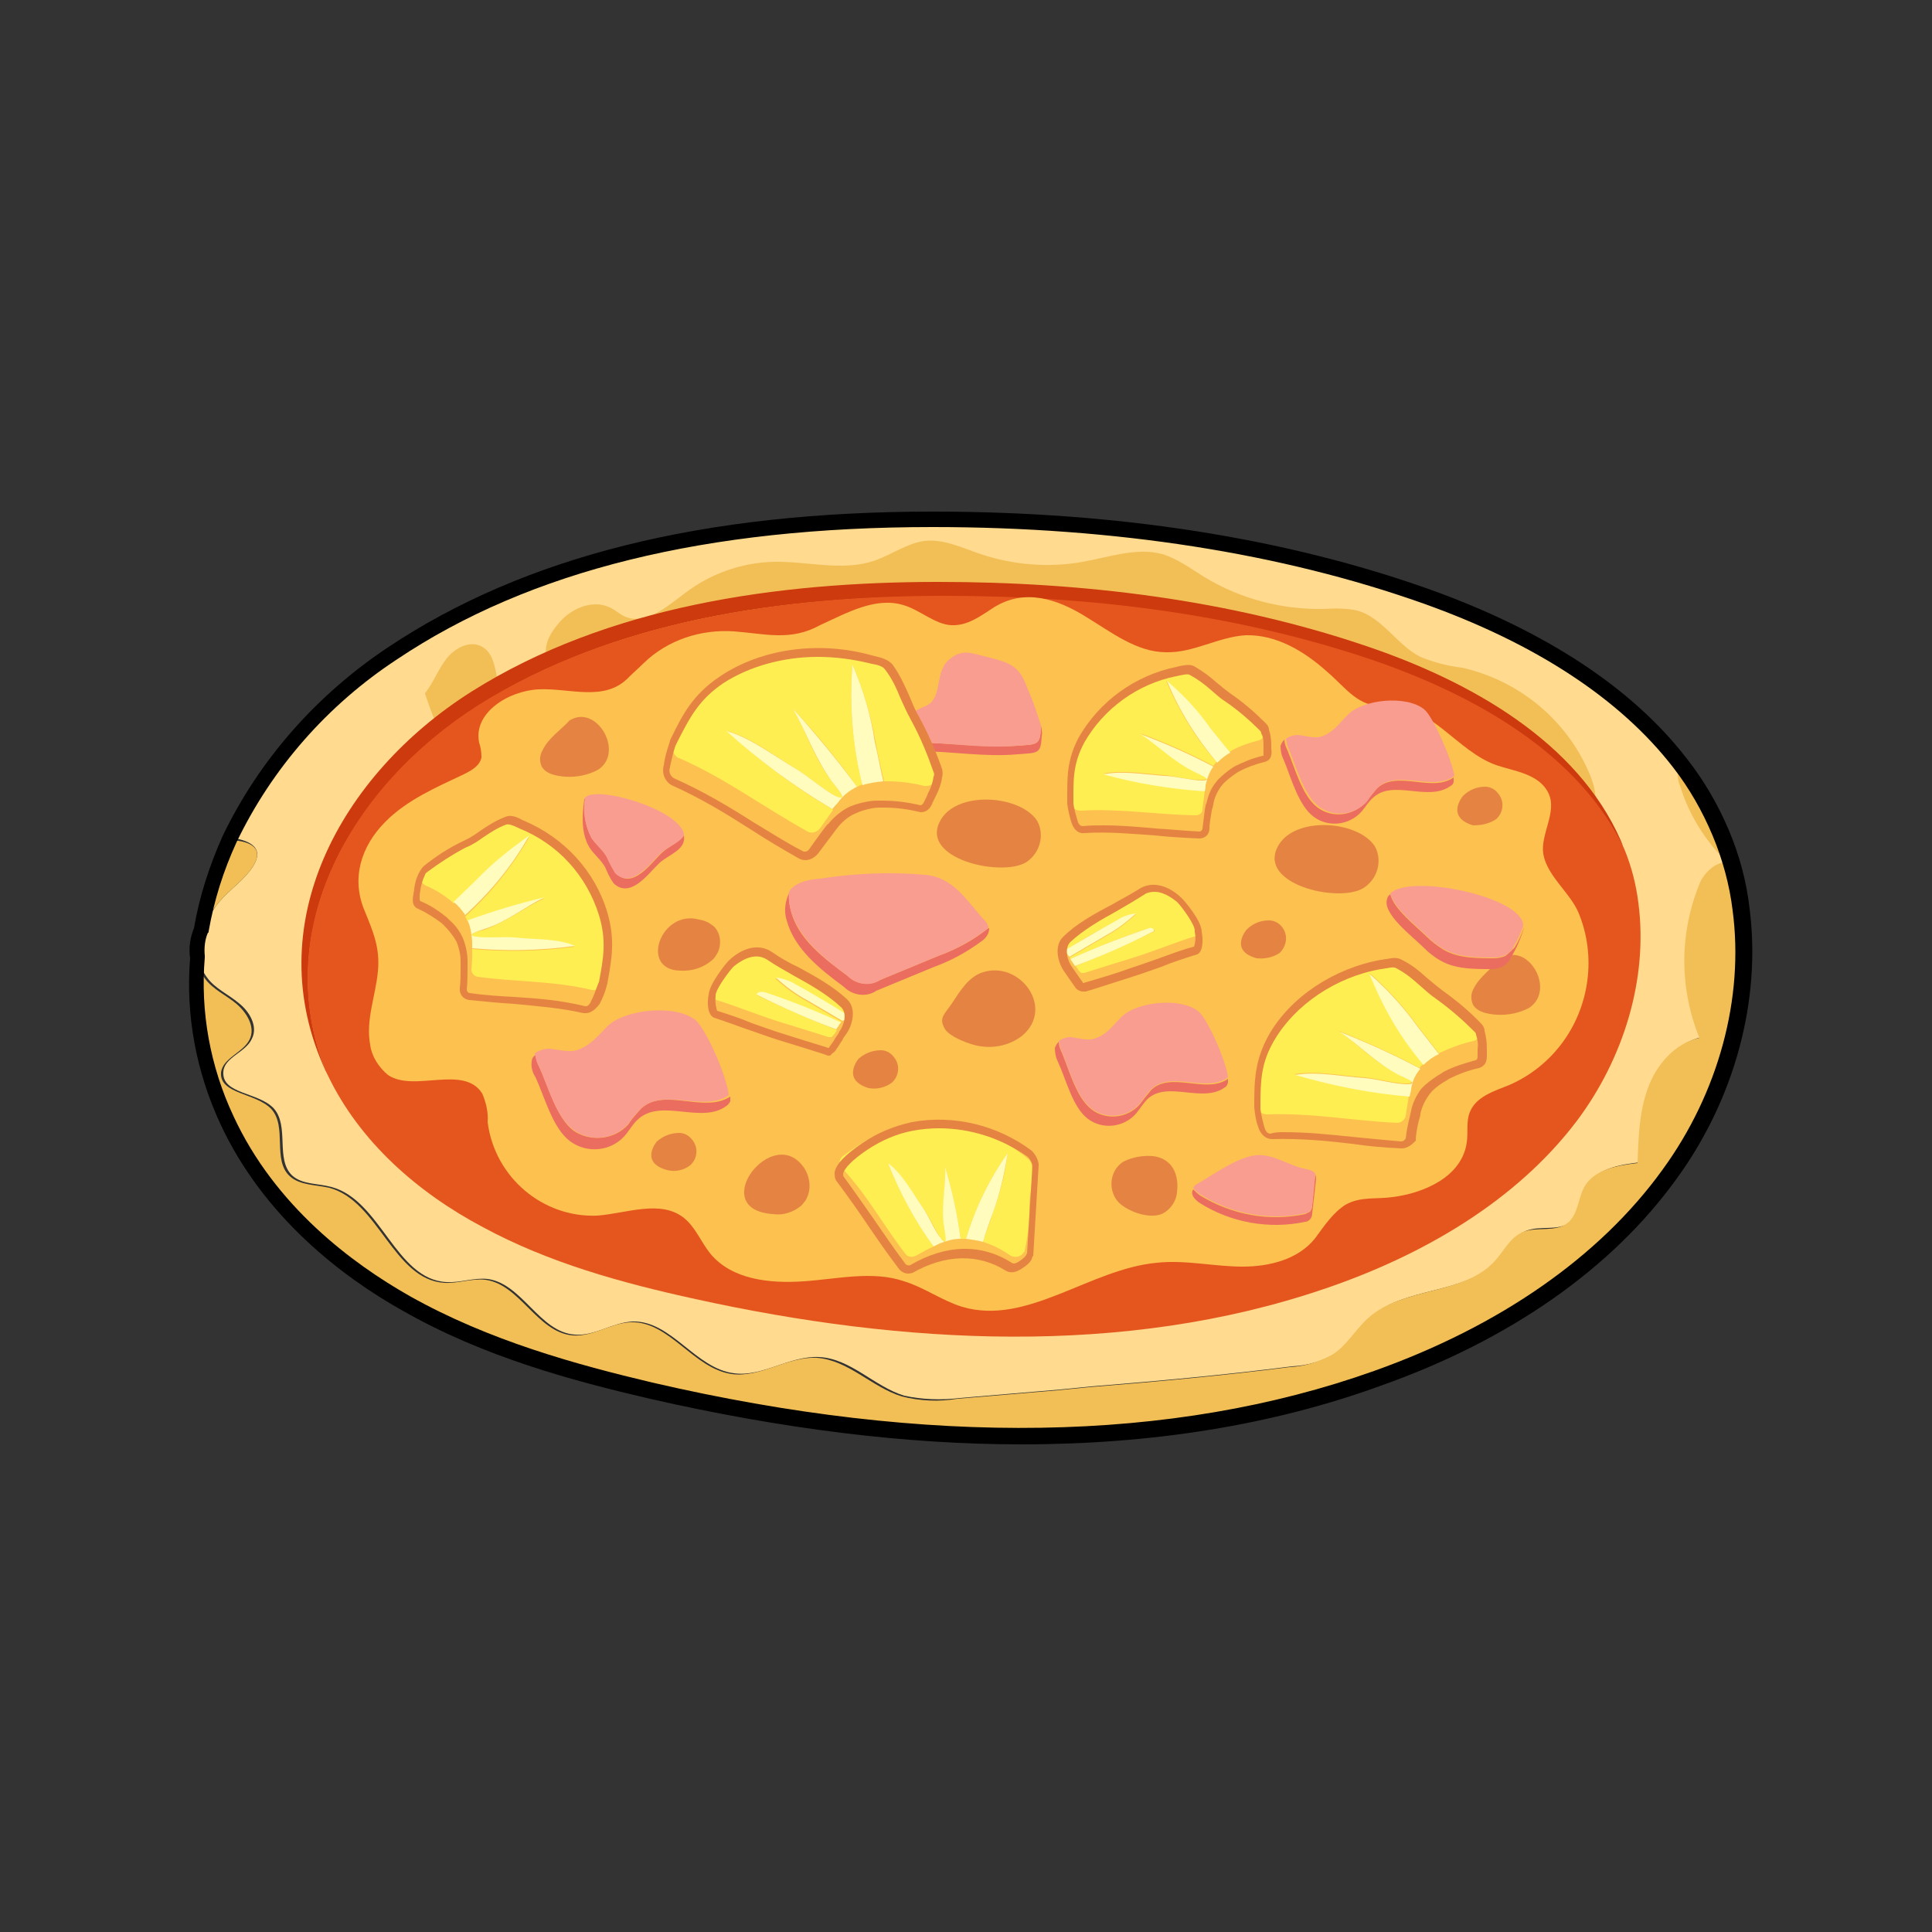 <?xml version="1.0" encoding="utf-8"?>
<!-- Generator: Adobe Illustrator 24.3.0, SVG Export Plug-In . SVG Version: 6.00 Build 0)  -->
<svg version="1.1" id="레이어_1" xmlns="http://www.w3.org/2000/svg" xmlns:xlink="http://www.w3.org/1999/xlink" x="0px"
	 y="0px" viewBox="0 0 250 250" style="enable-background:new 0 0 250 250;" xml:space="preserve">
<rect x="0" y="0" width="250" height="250" fill="#333333" stroke="none"/>
<style type="text/css">
	.st0{fill:none;}
	.st1{fill:#FFDA8F;}
	.st2{fill:#E5A043;}
	.st3{fill:#F2BF57;}
	.st4{fill:#CC3A0D;}
	.st5{fill:#E5561F;}
	.st6{fill:#FDC14F;}
	.st7{fill:#E58442;}
	.st8{fill:#EA6D60;}
	.st9{fill:#F99D90;}
	.st10{fill:#FFEE52;}
	.st11{fill:#FFFCBD;}
</style>
<g id="레이어_1_1_">
	<path class="st0" d="M55.9,84.5L55.9,84.5L55.9,84.5L55.9,84.5C55.9,84.5,55.9,84.5,55.9,84.5z"/>
	<path class="st0" d="M25.6,124c0.1-1.2,0.2-2.4,0.4-3.6C25.6,121.6,25.4,122.8,25.6,124z"/>
	<path class="st1" d="M32.4,112.6c-1.3,1.7-3.2,2.9-4.5,4.7c-0.7,1-1.3,2-1.8,3.1c-0.2,1.2-0.3,2.4-0.4,3.6c0.2,0.9,0.5,1.7,1.1,2.5
		c1,1.4,2.8,2.2,4.1,3.3c1.4,1.1,2.5,3,1.7,4.6c-0.8,1.8-3.6,2.4-3.7,4.3c-0.2,2.9,4.5,2.6,6.5,4.7c2.1,2.3,0.2,6.6,2.4,8.7
		c1.3,1.2,3.3,1,5.1,1.5c6.4,1.7,8.3,12,14.9,12.3c1.8,0.1,3.5-0.6,5.3-0.4c4.5,0.6,6.7,6.9,11.3,7.2c2.6,0.2,4.9-1.6,7.5-1.7
		c5-0.1,8.1,6.1,13.1,6.7c3.7,0.5,7.2-2.3,11-2.1c4.1,0.2,7.1,3.8,11,5c2.3,0.5,4.8,0.6,7.2,0.3l13-1.1l4-0.4
		c8.7-0.7,17.4-1.5,26-2.6c1.9-0.1,3.8-0.6,5.5-1.6c1.9-1.2,3-3.3,4.7-4.8c4.5-4,12.2-2.8,16.3-7.3c1.2-1.3,2.1-3.1,3.7-3.8
		c1.9-0.8,4.3,0.1,5.8-1.2c1.3-1.1,1.3-3.1,2.1-4.6c1.3-2.3,4.3-2.8,6.9-3.1c0.1-3.3,0.2-6.6,1.3-9.6s3.5-5.9,6.7-6.6
		c-2.6-6.4-2.6-13.5,0-19.9c0.6-1.6,2.6-3.2,3.8-2.6c-3-2.8-5.1-6.2-6.3-10.1c-0.4-0.9-0.3-2,0.2-2.9c-7.9-10.3-20.3-17.1-32.8-21.6
		c-20.5-7.3-42.4-10.1-64.2-10.1c-24,0-49.5,3.7-69.8,17.3c-9.1,6-16.4,14.3-21.1,24.1C32.5,108.8,34.5,109.8,32.4,112.6z
		 M55.9,84.5L55.9,84.5L55.9,84.5L55.9,84.5z"/>
	<path class="st2" d="M223.8,111.8l0.5,0.5C224.1,112.1,224,111.9,223.8,111.8z"/>
	<path class="st3" d="M27.9,117.3c1.3-1.8,3.2-3,4.5-4.7c2.1-2.8,0.1-3.8-2.7-3.9c-1.7,3.7-3,7.7-3.7,11.8
		C26.5,119.3,27.1,118.2,27.9,117.3z"/>
	<path class="st3" d="M217.4,101.7c1.2,3.9,3.4,7.3,6.3,10.1c0.2,0.1,0.4,0.3,0.5,0.5l-0.5-0.5c-1.2-0.7-3.2,1-3.8,2.6
		c-2.6,6.4-2.6,13.5,0,19.9c-3.2,0.7-5.6,3.5-6.7,6.6s-1.2,6.4-1.3,9.6c-2.6,0.3-5.6,0.8-6.9,3.1c-0.8,1.5-0.8,3.5-2.1,4.6
		c-1.5,1.3-4,0.5-5.8,1.2c-1.7,0.7-2.5,2.5-3.7,3.8c-4,4.4-11.8,3.3-16.3,7.3c-1.7,1.5-2.8,3.6-4.7,4.8c-1.7,0.9-3.5,1.5-5.5,1.6
		c-8.6,1.1-17.3,1.9-26,2.6l-4,0.4l-13,1.1c-2.4,0.4-4.8,0.3-7.2-0.3c-3.9-1.2-6.9-4.7-11-5c-3.8-0.2-7.3,2.6-11,2.1
		c-5-0.7-8.1-6.9-13.1-6.7c-2.6,0.1-4.9,1.9-7.5,1.7c-4.6-0.4-6.8-6.6-11.3-7.2c-1.8-0.2-3.5,0.5-5.3,0.4
		c-6.6-0.4-8.5-10.6-14.9-12.3c-1.7-0.4-3.8-0.3-5.1-1.5c-2.3-2.1-0.3-6.4-2.4-8.7c-2-2.1-6.7-1.9-6.5-4.7c0.2-1.9,2.9-2.6,3.7-4.3
		c0.8-1.6-0.4-3.5-1.7-4.6s-3.1-1.9-4.1-3.3c-0.5-0.7-0.8-1.5-1-2.4c-0.6,7.2,0.7,14.5,3.8,21c4.7,10.2,13.4,18.2,23.2,23.8
		s20.7,8.7,31.7,11.2c31,7.2,64.1,9.1,94-1.6c14.7-5.2,28.7-13.7,37.8-26.4c7.1-9.8,10.8-22.4,9.3-34.3c-0.4-3.4-1.3-6.8-2.6-9.9
		c-1.4-3.2-3.1-6.2-5.3-9C217,99.7,217,100.8,217.4,101.7z"/>
	<path class="st3" d="M55,89.7c1.1-1.4,1.7-3.1,2.8-4.5s3.1-2.4,4.6-1.5c2.6,1.5,1.2,6.2,3.7,7.8c1,0.6,2.3,0.6,3.1,1.5
		c0.6,0.9,0.7,2,0.1,2.9c-0.6,0.9-1.4,1.6-2.3,2.1c-2.7,1.9-6,3.5-8.4,0.6C58,98,54.9,89.8,55,89.7z"/>
	<path class="st3" d="M72.6,80.3c1.6-1.7,4.2-2.7,6.3-1.7c0.7,0.3,1.3,0.9,2,1.2c2.7,1.1,5.4-1.3,7.8-3.1c3.3-2.5,7.3-3.9,11.4-4
		c4.4-0.1,9,1.3,13.2-0.2c2.2-0.8,4.1-2.2,6.3-2.5c2.5-0.3,4.9,0.9,7.3,1.7c4.2,1.4,8.8,1.8,13.2,1c3.4-0.6,7-1.9,10.3-1
		c2,0.6,3.7,1.9,5.5,3c4.6,2.8,10,4.2,15.4,4.1c1.4-0.1,2.9-0.1,4.3,0.2c3.3,0.9,5.2,4.5,8.2,6c1.7,0.7,3.6,1.2,5.4,1.4
		c7.5,1.7,13.7,6.9,16.6,14c0.8,2,1.2,4.7-0.6,6.1c-1,0.6-2.1,0.9-3.2,0.8c-14.8,0.3-28.7-6.5-43.1-9.5c-11.1-2.3-22.7-2.3-34.1-2.6
		c-11-0.1-21.9-0.9-32.8-2.6C86.4,91.7,63.9,89.7,72.6,80.3z"/>
</g>
<g id="레이어_2_1_">
	<path class="st4" d="M61.8,91.4c17.6-11.2,39.7-14.3,60.4-14.2c18.8,0,37.7,2.3,55.4,8.3c13.3,4.6,26.8,12.2,32.6,24.5
		c-0.2-0.4-0.3-0.9-0.5-1.3c-5.6-12.7-19.3-20.5-32.9-25.1c-17.7-6-36.6-8.3-55.4-8.3c-20.8,0-42.8,3.1-60.4,14.2
		c-16.9,10.7-27.7,30.2-18.8,49.2C34.9,120.3,45.5,101.8,61.8,91.4z"/>
	<path class="st5" d="M66.2,91.4L66.2,91.4L66.2,91.4L66.2,91.4z"/>
	<path class="st5" d="M65.3,89.5L65.3,89.5L65.3,89.5L65.3,89.5C65.3,89.5,65.3,89.5,65.3,89.5z"/>
	<path class="st5" d="M62.5,158.8c8.5,4.6,17.9,7.2,27.5,9.3c26.8,5.9,55.4,7.5,81.3-1.3c12.7-4.3,24.8-11.3,32.7-21.7
		c6.1-8.1,9.3-18.5,8-28.3c-0.3-2.4-0.9-4.7-1.8-6.9c-5.8-12.3-19.2-19.9-32.6-24.5c-17.7-6-36.6-8.3-55.4-8.3
		c-20.7,0-42.8,3.1-60.4,14.2c-16.3,10.4-26.9,28.9-19.7,47.2c0.1,0.2,0.2,0.4,0.3,0.6C46.5,147.7,54,154.3,62.5,158.8z M66.2,91.4
		L66.2,91.4L66.2,91.4z M65.3,89.4L65.3,89.4L65.3,89.4L65.3,89.4C65.3,89.4,65.3,89.4,65.3,89.4L65.3,89.4z"/>
	<path class="st6" d="M83.3,85.8c-0.6,0.6-1.3,1.2-1.9,1.8c-3.1,3.3-7.7,1.4-11.7,1.6s-8.5,3.1-7.7,6.9c0.2,0.6,0.3,1.2,0.3,1.9
		c-0.2,1.1-1.3,1.7-2.3,2.2c-3.6,1.7-7.3,3.3-10.1,6.1c-3.2,3.2-4.5,7.4-2.7,11.6c1.1,2.7,2,4.8,1.7,7.8c-0.3,3.2-1.6,6.3-1,9.5
		c0.2,1.5,1.1,2.9,2.3,3.9c3.4,2.3,9.8-1.4,12.2,2.4c0.5,1.2,0.8,2.4,0.7,3.7c0.9,7.1,7.1,12.4,14.2,12.1c3.8-0.3,8.2-2.1,11.2,0.3
		c1.5,1.2,2.2,3.1,3.4,4.6c2.8,3.4,7.7,3.9,12.1,3.6s8.9-1.4,13,0c2.6,0.8,4.9,2.5,7.5,3.3c8.4,2.5,16.5-4.9,25.2-5.7
		c3.7-0.4,7.4,0.5,11.1,0.5c3.4,0,7.2-0.9,9.4-3.7c1.1-1.5,2.3-3.3,3.9-4.3c1.9-1.1,4-0.7,6.1-1c4-0.5,9-2.6,9.6-7.1
		c0.2-1.3-0.1-2.7,0.4-3.9c0.8-2,3.1-2.7,5.1-3.5c5.5-2.4,9.3-7.5,10.1-13.5c0.4-3,0-6-1.1-8.7c-1.1-2.7-4.1-4.8-4.6-7.7
		c-0.4-2.5,1.8-5.4,0.7-7.8c-1.2-2.6-4.5-2.9-6.8-3.7c-5.1-1.8-8.4-7.9-14.1-7.6c-3.8,0.2-5.2-2.3-7.8-4.5
		c-2.9-2.6-6.5-4.8-10.5-4.7c-3.5,0.2-6.8,2.3-10.3,2.2c-3.8,0-7.1-2.6-10.4-4.6c-3.7-2.3-7.9-3.7-11.9-1.2
		c-1.7,1.1-3.4,2.4-5.5,2.3s-4.1-2-6.2-2.6c-3.6-1.1-7.3,1-10.8,2.6C102.3,83,99,82,95,81.7C90.7,81.4,86.4,82.8,83.3,85.8z"/>
</g>
<g id="레이어_4">
	<path class="st7" d="M73.9,93c-1.2,1.4-2.9,2.4-3.7,4.1c-0.4,0.7-0.4,1.4-0.1,2.1c0.6,1,1.9,1.2,3,1.3c1.5,0.1,3-0.2,4.3-0.9
		c3.5-2.3-0.3-8.7-3.8-6.3"/>
	<path class="st7" d="M194.4,123.8c-1.2,1.4-2.9,2.5-3.7,4.1c-0.4,0.7-0.4,1.4-0.1,2.1c0.6,1,1.9,1.2,3,1.3c1.5,0.1,3-0.2,4.3-0.9
		c3.5-2.4-0.3-8.7-3.7-6.3"/>
	<path class="st7" d="M88,125.6c1.6,0.1,3.1-0.4,4.3-1.5c0.2-0.2,0.3-0.4,0.5-0.7c0.6-1.1,0.5-2.6-0.4-3.5c-0.6-0.5-1.2-0.8-1.9-0.9
		C85.5,117.6,82.7,125.5,88,125.6z"/>
	<path class="st7" d="M100,157.1c1.3,0.2,2.6-0.2,3.7-1.1c0.2-0.2,0.3-0.4,0.5-0.6c0.8-1.3,0.7-2.9-0.1-4.2
		C100.1,145.1,91.3,156.5,100,157.1z"/>
	<path class="st7" d="M89.3,150.8c1-0.9,1.1-2.4,0.2-3.4c-0.4-0.5-1-0.8-1.6-0.8c-1.1,0-2.1,0.4-2.9,1.1c0,0-2.3,2.7,1.3,3.7
		C87.4,151.7,88.5,151.4,89.3,150.8z"/>
	<path class="st7" d="M115.4,140.1c1-0.9,1.1-2.4,0.2-3.4c-0.4-0.5-1-0.8-1.6-0.8c-1.1,0-2.1,0.4-2.9,1.1c0,0-2.3,2.7,1.3,3.8
		C113.5,141,114.6,140.7,115.4,140.1z"/>
	<path class="st7" d="M165.6,123.3c0.7-0.7,1-1.7,0.7-2.6c-0.3-0.9-1.1-1.6-2.1-1.6c-1.1,0-2.1,0.4-2.9,1.2c0,0-2.3,2.7,1.3,3.7
		C163.7,124.1,164.7,123.9,165.6,123.3z"/>
	<path class="st7" d="M193.6,106c1-0.9,1.1-2.4,0.2-3.4c-0.4-0.5-1-0.8-1.6-0.8c-1.1,0-2.1,0.4-2.9,1.2c0,0-2.3,2.7,1.3,3.8
		C191.7,106.8,192.7,106.6,193.6,106z"/>
	<path class="st7" d="M126,135.2c2.2,0.6,4.5,0.2,6.3-1.2c4.2-3.6-0.3-9.7-5.1-8.2c-1.9,0.6-3,2.5-4,4s-1.8,1.9-0.9,3.4
		C122.9,134.1,124.9,134.9,126,135.2z"/>
	<path class="st7" d="M132.9,111.5c1.7-1.2,2.3-3.5,1.3-5.3c-2.3-3.5-11.2-4-12.8,0.6S130,113.5,132.9,111.5z"/>
	<path class="st7" d="M176.6,114.8c1.7-1.2,2.3-3.5,1.3-5.3c-2.3-3.5-11.2-4-12.8,0.6S173.7,116.9,176.6,114.8z"/>
	<path class="st7" d="M144.2,154.8c0.2,0.4,0.5,0.8,0.9,1.1c1.3,1,3.6,1.8,5.2,1.2c1.1-0.5,1.9-1.6,2-2.8c0.3-2.3-0.6-4.4-3.1-4.7
		c-1.3-0.1-2.6,0.1-3.8,0.7C143.9,151.2,143.4,153.2,144.2,154.8z"/>
</g>
<g id="레이어_3">
	<path class="st8" d="M83,143.4c-0.6,0.7-1.2,1.3-1.7,2.1c-1.8,2-4.9,2.3-7.1,0.8c-2.2-1.7-3.2-5.6-4.4-8.2c-0.3-0.5-0.4-1-0.5-1.6
		c-0.3,0.2-0.5,0.5-0.5,0.9c-0.1,0.7,0.1,1.4,0.5,2c1.2,2.6,2.2,6.6,4.5,8.3c2.2,1.6,5.3,1.3,7.1-0.8c0.6-0.7,1-1.5,1.7-2.1
		c3-2.7,8.2,0.7,11.4-1.7c0.2-0.1,0.4-0.4,0.5-0.6c0-0.2,0-0.4,0-0.6C91.1,144.1,86,140.7,83,143.4z"/>
	<path class="st9" d="M90,132c-2.6-2.1-9.2-1.4-11.4,0.8c-1.4,1.4-2.2,2.5-4,3.1c-0.9,0.3-2.5-0.1-3.5-0.2c-0.7,0-1.3,0.2-1.9,0.6
		c0.1,0.5,0.2,1.1,0.5,1.6c1.2,2.6,2.2,6.6,4.5,8.3c2.2,1.6,5.3,1.3,7.1-0.8c0.5-0.7,1.1-1.4,1.7-2c3-2.7,8.1,0.6,11.3-1.7
		C94.1,139.4,91.4,133.2,90,132z"/>
	<path class="st8" d="M149,141c-0.5,0.6-1,1.2-1.5,1.9c-1.6,1.8-4.3,2.1-6.2,0.7c-2-1.5-2.9-5-3.9-7.4c-0.2-0.4-0.4-0.9-0.4-1.4
		c-0.2,0.2-0.4,0.5-0.5,0.8c0,0.6,0.1,1.2,0.4,1.8c1.1,2.4,1.9,5.9,3.9,7.4c1.9,1.4,4.6,1.1,6.2-0.7c0.5-0.6,0.9-1.3,1.5-1.9
		c2.6-2.4,7.1,0.6,10-1.5c0.2-0.1,0.3-0.3,0.4-0.6c0-0.2,0-0.4,0-0.5C156.1,141.6,151.6,138.6,149,141z"/>
	<path class="st9" d="M155.1,130.9c-2.3-1.9-8-1.3-10,0.7c-1.2,1.2-1.9,2.3-3.5,2.8c-0.8,0.3-2.2-0.1-3-0.2c-0.6,0-1.2,0.2-1.6,0.5
		c0.1,0.5,0.2,1,0.4,1.4c1,2.4,1.9,5.9,3.9,7.4c1.9,1.4,4.6,1.1,6.2-0.7c0.5-0.7,0.9-1.3,1.5-1.9c2.6-2.4,7.1,0.6,9.9-1.5
		C158.7,137.4,156.3,131.9,155.1,130.9z"/>
	<path class="st8" d="M178.2,102c-0.5,0.6-1,1.2-1.5,1.8c-1.6,1.8-4.3,2.1-6.2,0.7c-2-1.5-2.9-5-3.9-7.4c-0.2-0.4-0.4-0.9-0.4-1.4
		c-0.2,0.2-0.4,0.5-0.5,0.8c0,0.6,0.1,1.2,0.4,1.8c1,2.4,1.9,5.9,3.9,7.4c1.9,1.4,4.6,1.1,6.2-0.7c0.5-0.6,0.9-1.3,1.5-1.8
		c2.6-2.4,7.1,0.6,10-1.5c0.2-0.1,0.4-0.3,0.4-0.6c0-0.2,0-0.4,0-0.5C185.3,102.6,180.8,99.6,178.2,102z"/>
	<path class="st9" d="M184.3,91.8c-2.3-1.9-8-1.3-9.9,0.7c-1.2,1.2-1.9,2.3-3.4,2.8c-0.8,0.3-2.2-0.1-3-0.2c-0.6,0-1.2,0.2-1.6,0.5
		c0.1,0.5,0.2,1,0.4,1.4c1,2.4,1.9,5.9,3.9,7.4c1.9,1.4,4.6,1.1,6.2-0.7c0.4-0.6,0.9-1.3,1.4-1.8c2.6-2.4,7.1,0.6,9.9-1.5
		C187.9,98.4,185.5,92.8,184.3,91.8z"/>
	<path class="st0" d="M184.2,137.8c-0.2,0.2-0.3,0.3-0.5,0.5"/>
	<path class="st10" d="M191.2,132.8c-1.5-1.6-3.2-3-4.9-4.2c-2.1-1.5-3-2.8-5.3-4c-0.6-0.3-1.5,0-2.3,0.1c-5.6,1-11.3,4.4-14.2,9.4
		c-1.8,3.1-1.8,5.4-1.9,8.8c0,0.7,0.6,1.3,1.3,1.3c0,0,0,0,0.1,0c5.9-0.2,10.7,0.8,16.8,1.1c0.5,0,1-0.4,1.1-0.9
		c0.1-0.8,0.3-1.8,0.4-2.6c-5-0.4-10-1.3-14.8-2.8c2.7-0.5,6,0.2,9,0.4c1.4,0.1,4,0.8,5.4,0.8c1.8,0-0.1-0.8-1-1.2
		c-3-1.5-5.1-3.8-7.7-5.6c3.6,1.4,7.1,3,10.5,4.8c0.1-0.2,0.3-0.4,0.5-0.5c-3-3.5-5.3-7.5-7-11.8c2.3,2,4.4,4.3,6.2,6.8l2.8,3.6
		l0.4-0.2c1.3-0.6,2.7-1.1,4.1-1.4c0.6-0.2,1-0.8,0.8-1.5C191.4,133.1,191.3,133,191.2,132.8z"/>
	<path class="st7" d="M181.4,148.6c0,0-0.1,0-0.1,0c-2.3-0.1-4.4-0.3-6.4-0.6c-3.4-0.4-6.7-0.7-10.3-0.6c-0.8,0-1.5-0.6-1.8-1.6
		c-0.3-0.8-0.4-1.6-0.5-2.5c0-0.1,0-0.3,0-0.4c0-3.2,0.1-5.8,1.9-9c2.8-4.9,8.4-8.6,14.5-9.7c0.2,0,0.4-0.1,0.7-0.1
		c0.6-0.1,1.3-0.3,2,0.1c1.4,0.7,2.3,1.5,3.2,2.3c0.6,0.5,1.3,1.1,2.1,1.7c1.8,1.3,3.5,2.7,5,4.3c0.2,0.2,0.4,0.5,0.4,0.9
		c0.2,0.7,0.3,1.5,0.3,2.3c0,0.2,0,0.3,0,0.5c0,0.7,0.1,1.6-1,2c-1.4,0.3-2.7,0.8-3.9,1.4l-0.3,0.2c-0.7,0.4-1.3,0.8-1.9,1.4
		l-0.4,0.5c-0.5,0.7-0.9,1.5-1.1,2.4l0,0.1c0,0.2-0.1,0.4-0.2,0.8c-0.2,0.8-0.4,1.8-0.4,2.6C182.8,148,182.2,148.6,181.4,148.6z
		 M166.1,146.5c3.1,0,5.9,0.3,8.8,0.6c2,0.2,4.1,0.4,6.4,0.6c0.3,0,0.5-0.2,0.6-0.4c0.1-1,0.4-2.3,0.5-2.7c0.1-0.3,0.1-0.6,0.2-0.8
		l0-0.1c0.2-1,0.7-2,1.3-2.8l0.5-0.5c0.7-0.6,1.4-1.1,2.1-1.5l0.3-0.2c1.3-0.7,2.7-1.1,4.1-1.5c0.3-0.1,0.3-0.2,0.3-0.9
		c0-0.2,0-0.4,0-0.5l0,0c0.1-0.7,0-1.3-0.2-1.9c0-0.2-0.1-0.3-0.2-0.4c-1.5-1.5-3.1-2.9-4.9-4.2c-0.9-0.6-1.5-1.2-2.2-1.8
		c-0.9-0.8-1.7-1.5-3-2.2c-0.3-0.2-0.8-0.1-1.3,0c-0.2,0-0.5,0.1-0.7,0.1c-5.8,1-11.1,4.6-13.8,9.2c-1.7,2.9-1.8,5.1-1.8,8.6
		c0,0.1,0,0.2,0,0.3c0.1,0.8,0.3,1.6,0.5,2.3c0.1,0.4,0.3,0.9,0.8,0.9c0,0,0,0,0,0C165,146.5,165.6,146.5,166.1,146.5z"/>
	<path class="st11" d="M183.8,138.3c-3.4-1.8-6.9-3.4-10.5-4.8c2.7,1.8,4.8,4.1,7.7,5.6c0.9,0.4,2.8,1.2,1,1.2c-1.4,0-4-0.7-5.4-0.8
		c-3-0.2-6.3-0.9-9-0.4c4.8,1.4,9.8,2.4,14.8,2.8c0.1-0.4,0.2-0.8,0.2-0.9C182.7,140,183.1,139.1,183.8,138.3z"/>
	<path class="st11" d="M177.2,126c1.7,4.3,4,8.3,7,11.8c0.6-0.6,1.3-1.1,2-1.4l-2.8-3.6C181.6,130.3,179.5,128,177.2,126z"/>
	<path class="st0" d="M157.4,98.7c-0.1,0.2-0.3,0.3-0.4,0.5"/>
	<path class="st10" d="M163.5,94c-1.4-1.4-2.9-2.6-4.5-3.7c-1.9-1.3-2.7-2.5-4.7-3.5c-0.6-0.3-1.3,0-2,0.1
		c-5.2,1.1-9.7,4.3-12.3,8.9c-1.5,2.8-1.5,5-1.4,8c0,0.6,0.5,1.1,1.2,1.1c0,0,0,0,0,0c5.2-0.3,9.5,0.5,14.9,0.6
		c0.5,0,0.9-0.3,0.9-0.8c0.1-0.7,0.2-1.7,0.3-2.4c-4.4-0.3-8.8-1-13.1-2.2c2.3-0.5,5.3,0,7.9,0.2c1.2,0.1,3.6,0.7,4.8,0.6
		c1.6,0-0.1-0.7-0.9-1.1c-2.6-1.3-4.6-3.3-7-4.9c3.2,1.2,6.4,2.6,9.4,4.2c0.1-0.2,0.3-0.3,0.4-0.5c-2.7-3.1-4.9-6.7-6.5-10.5
		c2.1,1.8,4,3.8,5.6,6c0.9,1.1,1.7,2.1,2.6,3.2l0.3-0.2c1.1-0.6,2.3-1,3.5-1.3c0.6-0.2,0.9-0.8,0.7-1.3
		C163.7,94.3,163.6,94.1,163.5,94z"/>
	<path class="st7" d="M155.2,108.5C155.2,108.5,155.2,108.5,155.2,108.5c-2.1-0.1-4-0.2-5.8-0.4c-3-0.2-5.9-0.5-9.1-0.3
		c-0.8,0.1-1.4-0.5-1.7-1.5c-0.2-0.7-0.4-1.5-0.5-2.3c0-0.1,0-0.3,0-0.4c0-2.9-0.1-5.2,1.5-8.2c2.7-4.7,7.3-8,12.6-9.1
		c0.1,0,0.3-0.1,0.4-0.1c0.6-0.1,1.3-0.3,1.9,0c1.2,0.7,2,1.3,2.9,2.1c0.6,0.5,1.2,1,1.9,1.5c1.6,1.1,3.1,2.4,4.5,3.8
		c0.2,0.2,0.4,0.5,0.4,0.8c0.2,0.6,0.3,1.3,0.3,2c0,0.2,0,0.3,0,0.5c0.1,0.5,0.1,1.5-0.9,1.7c-1.2,0.3-2.3,0.7-3.4,1.3l-0.3,0.2
		c-0.6,0.4-1.1,0.8-1.6,1.3l-0.4,0.5c-0.4,0.6-0.8,1.4-0.9,2.2c0,0.1-0.1,0.4-0.2,0.8c-0.1,0.7-0.3,1.6-0.3,2.3
		C156.5,108,155.9,108.5,155.2,108.5z M142.8,106.8c2.3,0,4.5,0.2,6.7,0.4c1.8,0.1,3.7,0.3,5.7,0.4c0.2,0,0.4-0.2,0.4-0.4
		c0.1-0.7,0.2-1.7,0.3-2.4c0.1-0.4,0.1-0.8,0.2-0.8c0.2-0.9,0.5-1.8,1.1-2.6l0.4-0.5c0.6-0.6,1.2-1.1,1.8-1.5l0.3-0.2
		c1.2-0.6,2.4-1.1,3.7-1.4c0.1,0,0.1,0,0.1,0c0-0.1,0-0.4,0-0.6c0-0.2,0-0.4,0-0.6l0,0c0-0.6,0-1.2-0.3-1.7c0-0.2-0.1-0.3-0.2-0.4
		c-1.3-1.3-2.8-2.6-4.4-3.7c-0.8-0.5-1.4-1.1-2-1.6c-0.8-0.7-1.6-1.3-2.7-1.9c-0.3-0.1-0.7,0-1.2,0.1c-0.2,0-0.3,0.1-0.5,0.1
		c-5,1-9.4,4.2-11.9,8.6c-1.5,2.8-1.4,4.9-1.4,7.7c0,0.1,0,0.2,0,0.2c0.1,0.7,0.3,1.4,0.5,2.1c0.1,0.4,0.3,0.8,0.7,0.8
		C141.1,106.8,142,106.8,142.8,106.8z"/>
	<path class="st11" d="M157,99.2c-3-1.6-6.2-3-9.4-4.2c2.4,1.6,4.3,3.6,7,4.9c0.8,0.4,2.5,1.1,0.9,1.1c-1.2,0-3.6-0.6-4.8-0.6
		c-2.7-0.2-5.6-0.7-7.9-0.2c4.3,1.2,8.7,1.9,13.1,2.2c0.1-0.4,0.1-0.7,0.1-0.8C156.2,100.7,156.5,99.9,157,99.2z"/>
	<path class="st11" d="M151,88.1c1.6,3.9,3.8,7.4,6.5,10.6c0.5-0.5,1.1-1,1.7-1.3c-0.9-1.1-1.7-2.1-2.6-3.2
		C155,91.9,153.1,89.9,151,88.1z"/>
	<path class="st0" d="M60.2,118.5c0.1,0.2,0.2,0.4,0.3,0.6"/>
	<path class="st10" d="M55.1,112.5c1.6-1.2,3.3-2.4,5.1-3.3c2.1-1.1,3.1-2.2,5.3-3c0.6-0.2,1.3,0.2,2,0.5c5,2.1,8.9,6.3,10.5,11.5
		c1,3.3,0.6,5.6,0,8.9c-0.1,0.7-0.7,1.1-1.4,1c0,0,0,0,0,0c-5.1-1.2-9.5-1-14.8-1.7c-0.5-0.1-0.8-0.5-0.8-1c0.1-0.8,0.1-1.8,0.1-2.6
		c4.4,0.4,8.9,0.3,13.3-0.3c-2.2-0.9-5.2-0.8-7.9-1.1c-1.2-0.1-3.7,0.1-4.9-0.1c-1.5-0.3,0.3-0.8,1.1-1c2.8-1,5.1-2.8,7.8-4.1
		c-3.4,0.8-6.7,1.8-10,3c-0.1-0.2-0.2-0.4-0.3-0.6c3.3-3,6.1-6.5,8.3-10.3c-2.4,1.6-4.7,3.5-6.7,5.6l-3.1,3l-0.3-0.3
		c-1-0.8-2.1-1.5-3.3-2c-0.6-0.3-0.9-1-0.6-1.6C54.8,112.8,54.9,112.6,55.1,112.5z"/>
	<path class="st7" d="M75.8,131.1c-0.1,0-0.2,0-0.3,0c-3.1-0.7-6-0.9-9-1.2c-1.8-0.1-3.7-0.3-5.8-0.5c-0.8-0.1-1.3-0.8-1.2-1.6
		c0.1-0.7,0.1-1.8,0.1-2.5v-0.9c0-0.9-0.2-1.7-0.5-2.5l-0.3-0.5c-0.4-0.6-0.8-1.1-1.3-1.6l-0.3-0.3c-0.9-0.7-2-1.4-3.1-1.9l0,0
		c-0.9-0.4-0.7-1.3-0.6-1.9c0-0.2,0.1-0.4,0.1-0.7c0.1-0.8,0.3-1.5,0.7-2.2c0.1-0.2,0.3-0.5,0.5-0.7c1.6-1.3,3.3-2.4,5.2-3.3
		c0.9-0.4,1.6-0.9,2.3-1.4c0.9-0.6,1.8-1.2,3.1-1.7c0.7-0.3,1.4,0,2,0.3c0.1,0.1,0.2,0.1,0.4,0.2c5.2,2.2,9.2,6.5,10.8,11.9
		c1,3.5,0.6,5.8,0,9.1c0,0.1-0.1,0.3-0.1,0.4c-0.2,0.8-0.5,1.5-0.9,2.3C77,130.7,76.4,131.1,75.8,131.1z M54.4,116.6
		c1.2,0.5,2.3,1.2,3.4,2.1l0.3,0.3c0.6,0.5,1.1,1.1,1.5,1.8l0.3,0.6c0.4,1,0.6,2,0.6,3v0.9c0,0.8,0,1.9-0.1,2.7
		c0,0.2,0.1,0.5,0.4,0.5c2,0.3,3.9,0.4,5.7,0.5c3.1,0.2,5.9,0.4,9.2,1.2c0.4,0.1,0.7-0.4,0.8-0.7c0.4-0.7,0.6-1.5,0.9-2.2
		c0-0.1,0.1-0.2,0.1-0.2c0.6-3.2,1-5.4,0-8.7c-1.6-5.1-5.3-9.2-10.3-11.2c-0.1-0.1-0.3-0.1-0.4-0.2c-0.5-0.2-0.9-0.4-1.3-0.3
		c-1.1,0.4-2,1-2.9,1.6c-0.7,0.5-1.4,1-2.4,1.4c-1.7,0.9-3.4,2-5,3.2c-0.1,0.1-0.2,0.2-0.2,0.3c-0.3,0.6-0.5,1.3-0.6,1.9
		c0,0.3-0.1,0.5-0.1,0.7C54.3,116.5,54.3,116.5,54.4,116.6z"/>
	<path class="st11" d="M60.5,119.1c3.3-1.2,6.6-2.2,10-3c-2.7,1.3-4.9,3.2-7.8,4.1c-0.8,0.3-2.6,0.8-1.1,1c1.2,0.2,3.6,0,4.9,0.1
		c2.7,0.3,5.7,0.1,7.9,1.1c-4.4,0.6-8.9,0.7-13.3,0.3c0-0.5,0-0.8,0-0.9C61,120.8,60.9,119.9,60.5,119.1z"/>
	<path class="st11" d="M68.5,108.1c-2.2,3.9-5,7.3-8.3,10.3c-0.4-0.6-0.9-1.2-1.5-1.7l3.1-3C63.8,111.6,66.1,109.8,68.5,108.1z"/>
	<path class="st0" d="M125,160.3h-0.7"/>
	<path class="st10" d="M132.6,161.8c0.4-1.8,0.6-3.6,0.6-5.5c0-2.1,0.6-3.5,0.3-5.6c-0.1-0.6-0.8-1-1.3-1.4
		c-4.3-3.2-9.8-4.5-15.1-3.6c-3.4,0.6-5.2,1.9-7.9,3.8c-0.5,0.3-0.7,0.9-0.4,1.4c0,0.1,0.1,0.1,0.1,0.2c3.4,3.6,5.2,7.2,8.3,11.2
		c0.3,0.4,0.9,0.4,1.3,0.2c0.7-0.4,1.6-0.9,2.3-1.2c-2.4-3.4-4.4-7-5.9-10.8c1.8,1.4,3.1,3.8,4.6,5.9c0.7,0.9,1.6,3,2.3,3.9
		c1,1.1,0.6-0.6,0.4-1.3c-0.4-2.7,0.2-5.3,0.1-8c0.9,3.1,1.6,6.2,2,9.3h0.7c1.2-4,3-7.7,5.4-11.1c-0.3,2.6-1,5.2-1.9,7.7
		c-0.4,1.3-0.9,2.5-1.3,3.8l0.3,0.1c1.2,0.4,2.3,1,3.3,1.7c0.6,0.3,1.4,0.1,1.7-0.5C132.6,162,132.6,161.9,132.6,161.8z"/>
	<path class="st7" d="M117.5,164.8c-0.4,0-0.8-0.2-1.1-0.5c-1.6-2.1-2.9-4-4.2-5.9c-1.2-1.8-2.5-3.6-3.9-5.5
		c-0.3-0.3-0.3-0.8-0.3-1.2c0.2-1.1,1.4-2.3,3.6-3.8c1.9-1.3,4.1-2.2,6.4-2.7c5.4-1,11.1,0.4,15.5,3.7c0.5,0.5,0.8,1.1,0.9,1.7
		l0,0.1l0,0.1l-0.7,11.7l-0.1,0.1c-0.1,0.4-0.2,0.7-1,1.3c-0.6,0.4-1.5,1.1-2.5,0.5c-3.5-2.2-7.8-2.1-12,0.3
		C118.1,164.7,117.8,164.8,117.5,164.8z M121.5,146c-1.1,0-2.2,0.1-3.3,0.3c-2.2,0.4-4.2,1.3-6,2.5c-1.8,1.2-3,2.4-3.1,3.1
		c0,0.2,0,0.3,0.1,0.4c1.4,1.9,2.7,3.8,3.9,5.5c1.3,1.9,2.6,3.8,4.1,5.8c0.1,0.1,0.4,0.2,0.6,0.1c4.6-2.7,9.2-2.8,13.1-0.3
		c0.3,0.2,0.6,0.1,1.3-0.4c0.5-0.4,0.5-0.5,0.6-0.6c0-0.1,0-0.1,0.1-0.2l0.7-11.4c-0.1-0.4-0.3-0.8-0.6-1.1
		C129.6,147.3,125.6,146,121.5,146z"/>
	<path class="st11" d="M124.3,160.3c-0.4-3.1-1.1-6.3-2-9.3c0.1,2.7-0.6,5.3-0.1,8c0.1,0.8,0.5,2.4-0.4,1.3
		c-0.8-0.9-1.6-2.9-2.3-3.9c-1.4-2-2.7-4.5-4.6-5.9c1.5,3.8,3.5,7.5,5.9,10.8l0.8-0.4C122.4,160.6,123.3,160.3,124.3,160.3z"/>
	<path class="st11" d="M130.4,149.2c-2.4,3.4-4.2,7.1-5.4,11.1c0.7,0.1,1.5,0.2,2.2,0.4c0.4-1.3,0.8-2.5,1.3-3.8
		C129.4,154.4,130,151.8,130.4,149.2z"/>
	<path class="st8" d="M85.6,110.4c-1.3,1.2-3.7,4.8-5.9,2.6c-0.5-0.6-0.8-1.3-1.1-2c-0.5-1-1.4-1.6-2-2.5c-0.9-1.6-1.2-3.5-0.8-5.3
		c-0.1,0.1-0.2,0.2-0.2,0.3c-0.3,2.1-0.4,4.4,0.7,6.2c0.6,0.9,1.5,1.6,2,2.5c0.3,0.7,0.6,1.4,1.1,2.1c2.2,2.1,4.6-1.4,5.9-2.6
		s3.5-1.7,3.2-3.6C87.9,109,86.5,109.5,85.6,110.4z"/>
	<path class="st9" d="M76.5,108.4c0.6,0.9,1.5,1.6,2,2.5c0.3,0.7,0.7,1.4,1.1,2.1c2.2,2.1,4.6-1.4,5.9-2.6c1-0.9,2.4-1.3,3-2.3v-0.2
		c-0.7-3.2-11.3-6.3-12.8-4.7C75.4,105,75.7,106.8,76.5,108.4z"/>
	<path class="st8" d="M134.7,93.9c0,0.1,0,0.1,0,0.2c-0.1,2.4-0.5,2.2-3.1,2.4c-4.3,0.3-8.6-0.4-12.9-0.4c-0.8,0.1-1.6-0.1-2.3-0.5
		c-0.2-0.2-0.4-0.4-0.5-0.7c-0.1,0.7,0.1,1.4,0.6,1.8c0.7,0.4,1.5,0.6,2.3,0.5c4.3,0,8.6,0.8,12.9,0.4c2.6-0.2,3,0,3.1-2.4
		C134.9,94.9,134.8,94.4,134.7,93.9z"/>
	<path class="st9" d="M118.7,96.1c4.3,0,8.6,0.8,12.9,0.4c2.6-0.2,3,0,3.1-2.4c0-0.1,0-0.1,0-0.2c-0.5-1.6-1-3.2-1.7-4.7
		c-1.1-3.1-2.2-3.4-5.3-4.2c-1.8-0.4-3.1-1.1-4.7,0.2c-2.2,1.6-0.9,5-3.1,6.1c-1.2,0.5-2.3,1.1-3.2,2c-0.4,0.4-0.6,1-0.7,1.6
		c0.1,0.2,0.3,0.5,0.5,0.7C117.1,96,117.9,96.2,118.7,96.1z"/>
	<path class="st8" d="M127.5,120.4c-1.8,1.4-3.9,2.5-6.1,3.3l-7.5,3.1c-1.4,0.8-3.1,0.6-4.2-0.5c-3.1-2.3-6.5-4.8-7.4-8.6
		c-0.2-0.8-0.3-1.6-0.1-2.3c-0.6,1.1-0.8,2.5-0.4,3.7c1,3.7,4.3,6.3,7.4,8.6c1.1,1.1,2.9,1.4,4.2,0.5l7.5-3.1
		c2.2-0.8,4.2-1.9,6.1-3.3c0.6-0.4,1-1,1-1.7C127.8,120.1,127.7,120.3,127.5,120.4z"/>
	<path class="st9" d="M102.3,117.7c1,3.7,4.3,6.3,7.4,8.6c1.1,1.1,2.9,1.4,4.2,0.5l7.5-3.1c2.2-0.8,4.2-1.9,6.1-3.3
		c0.2-0.1,0.3-0.3,0.4-0.4c0,0,0-0.1,0-0.1c-0.1-0.3-0.3-0.7-0.6-0.9c-2.3-2.6-4-5.5-7.6-5.8c-4.6-0.4-9.1-0.2-13.6,0.5
		c-1.4,0.1-2.9,0.4-3.8,1.4c-0.1,0.1-0.1,0.2-0.2,0.3C102,116.1,102.1,116.9,102.3,117.7z"/>
	<path class="st8" d="M194.8,123.7c-0.5,0.2-1,0.3-1.5,0.3c-2.2,0-4.6,0-6.5-1.1c-0.8-0.5-1.6-1.1-2.3-1.8c-1.1-1.1-4.2-3.5-4.6-5.4
		l-0.2,0.2c-0.1,0.1-0.2,0.3-0.2,0.4c-0.7,1.9,3.3,4.9,4.6,6.2c0.7,0.7,1.4,1.3,2.3,1.8c1.9,1.1,4.3,1.1,6.5,1.1
		c0.5,0,1.1-0.1,1.5-0.3c0.5-0.3,0.9-0.7,1.1-1.2c0.7-1.1,1.2-2.3,1.6-3.5c0-0.1,0.1-0.3,0.1-0.4c-0.3,0.9-0.7,1.8-1.2,2.6
		C195.7,122.9,195.3,123.3,194.8,123.7z"/>
	<path class="st9" d="M179.9,115.6c0.4,1.9,3.5,4.3,4.6,5.4c0.7,0.7,1.4,1.3,2.3,1.8c1.9,1.1,4.3,1.1,6.5,1.1c0.5,0,1-0.1,1.5-0.3
		c0.5-0.3,0.9-0.7,1.1-1.2c0.5-0.8,0.9-1.7,1.2-2.6C197.2,116.1,182.6,113,179.9,115.6z"/>
	<path class="st8" d="M170.2,152l-0.4,4c0,0.3-0.1,0.5-0.3,0.8c-0.2,0.1-0.4,0.2-0.6,0.3c-4.7,1-9.5,0.1-13.6-2.4
		c-0.3-0.2-0.6-0.5-0.9-0.8c0,0.1-0.1,0.1-0.1,0.2c-0.2,0.6,0.4,1.2,1,1.6c4,2.5,8.9,3.4,13.6,2.4c0.2,0,0.4-0.1,0.6-0.3
		c0.2-0.2,0.3-0.5,0.3-0.8l0.5-4.4C170.3,152.4,170.3,152.2,170.2,152C170.3,152,170.2,152,170.2,152z"/>
	<path class="st9" d="M155.4,154.6c4,2.5,8.9,3.4,13.5,2.4c0.2,0,0.4-0.1,0.6-0.3c0.2-0.2,0.3-0.5,0.3-0.8l0.4-4
		c-0.2-0.4-0.7-0.5-1.1-0.6c-2.3-0.4-4.4-2.1-6.7-1.8s-5.3,2.4-7.3,3.6c-0.3,0.1-0.5,0.3-0.7,0.6C154.7,154.1,155,154.4,155.4,154.6
		z"/>
	<path class="st0" d="M111.6,101.5c-0.3,0.1-0.5,0.2-0.7,0.3"/>
	<path class="st10" d="M121.2,99.9c-0.8-2.3-1.8-4.6-2.9-6.8c-1.4-2.5-1.7-4.4-3.4-6.7c-0.5-0.7-1.5-0.8-2.3-1
		c-6.2-1.8-13.7-1.1-19.1,2.6c-3.3,2.3-4.6,4.6-6.3,8.1c-0.4,0.7-0.1,1.6,0.6,2c0,0,0.1,0,0.1,0c6.1,2.7,10.5,6.1,16.6,9.5
		c0.5,0.3,1.2,0.1,1.6-0.4c0.5-0.7,1.2-1.7,1.7-2.4c-4.9-2.9-9.5-6.3-13.7-10.2c3,0.8,6,3.1,8.9,4.9c1.4,0.8,3.7,2.8,5.1,3.5
		c1.8,0.9,0.3-0.9-0.4-1.8c-2.3-3-3.3-6.3-5.1-9.5c3,3.2,5.8,6.6,8.3,10.1c0.2-0.1,0.5-0.2,0.7-0.3c-1.3-5.1-1.7-10.3-1.3-15.5
		c1.4,3.2,2.4,6.6,3,10c0.3,1.7,0.7,3.4,1.1,5.1c0.2,0,0.3,0,0.4,0c1.6,0,3.2,0.2,4.8,0.6c0.7,0.1,1.4-0.3,1.6-1
		C121.3,100.3,121.2,100.1,121.2,99.9z"/>
	<path class="st7" d="M104.2,111.3c-0.3,0-0.6-0.1-0.8-0.2c-2.3-1.3-4.3-2.5-6.3-3.8c-3.3-2.1-6.4-4-10.2-5.7
		c-0.9-0.5-1.3-1.6-1-2.6c0.1-0.9,0.4-1.9,0.7-2.8c0-0.1,0.1-0.2,0.1-0.4c1.6-3.3,2.9-5.9,6.5-8.3c5.4-3.6,12.8-4.6,19.6-2.7
		l0.4,0.1c0.8,0.2,1.7,0.4,2.3,1.1c1,1.4,1.5,2.6,2.1,3.9c0.4,0.9,0.7,1.8,1.3,2.8c1.2,2.2,2.2,4.5,3,6.8c0.1,0.4,0.1,0.7,0,1.1
		c-0.1,0.8-0.4,1.6-0.8,2.4c-0.1,0.2-0.2,0.4-0.3,0.6c-0.3,0.7-0.6,1.5-1.7,1.5c-1.6-0.4-3.2-0.6-4.8-0.6h-0.4
		c-0.9,0-1.7,0.2-2.6,0.5l-0.7,0.3c-0.9,0.4-1.7,1.1-2.3,1.9c-0.1,0.1-0.3,0.4-0.6,0.8c-0.6,0.8-1.3,1.7-1.8,2.4
		C105.3,111.1,104.7,111.3,104.2,111.3z M105.8,85c-4.4,0-8.8,1.2-12.2,3.4c-3.1,2.1-4.3,4.3-6.1,7.9c0,0.1-0.1,0.1-0.1,0.2
		c-0.3,0.9-0.5,1.8-0.7,2.7l0,0.1c-0.2,0.5,0,1.1,0.5,1.4c3.8,1.7,7,3.6,10.3,5.7c2,1.2,4,2.5,6.3,3.7c0.3,0.2,0.7,0.1,0.9-0.2
		c0.5-0.7,1.2-1.7,1.8-2.5c0.4-0.5,0.6-0.8,0.7-0.8c0.7-0.9,1.7-1.7,2.7-2.2l0.8-0.3c1-0.3,1.9-0.5,2.9-0.5l0.5,0
		c1.7,0,3.3,0.2,5,0.6c0,0,0,0,0,0c0.2,0,0.4-0.2,0.7-0.9c0.1-0.2,0.2-0.4,0.3-0.7l0,0c0.4-0.7,0.6-1.4,0.7-2.1
		c0.1-0.2,0.1-0.4,0-0.6c-0.8-2.3-1.7-4.5-2.9-6.7c-0.6-1.1-1-2-1.4-2.9c-0.5-1.2-1-2.4-2-3.7c-0.3-0.4-1-0.6-1.7-0.7l-0.4-0.1
		C110.3,85.3,108.1,85,105.8,85z"/>
	<path class="st11" d="M110.9,101.8c-2.6-3.5-5.4-6.9-8.3-10.1c1.8,3.2,2.9,6.5,5.1,9.5c0.7,0.9,2.2,2.6,0.4,1.8
		c-1.4-0.7-3.7-2.7-5.1-3.5c-3-1.8-6-4.1-9-4.9c4.2,3.8,8.8,7.2,13.7,10.1c0.3-0.4,0.6-0.7,0.7-0.8C109,103,109.9,102.3,110.9,101.8
		z"/>
	<path class="st11" d="M110.3,86c-0.4,5.2,0,10.5,1.3,15.6c0.9-0.3,1.8-0.4,2.7-0.5c-0.4-1.7-0.7-3.4-1.1-5.1
		C112.7,92.6,111.7,89.2,110.3,86z"/>
	<path class="st0" d="M138.5,124l-0.1-0.2l-1.9,1.2C137.1,124.7,137.8,124.3,138.5,124z"/>
	<path class="st10" d="M152.7,116.5c-1.4-1.3-3.3-2.1-5-1c-3,2-7.1,3.7-9.6,6.1c-0.2,0.2-0.4,0.5-0.5,0.8c0,0.2,0,0.4,0.2,0.7
		l0.1-0.1c2.1-1.4,4.3-2.7,6.6-3.8c0.8-0.5,1.6-0.8,2.5-0.9c-1.2,1.1-2.5,2.1-4,2.9l-4.6,2.7l0.1,0.2c3.2-1.4,6.5-2.8,9.9-3.9
		c0.4-0.1,1-0.1,1,0.3c-3.3,1.6-6.7,3.1-10.2,4.5l0.4,0.6c0.1,0.1,0.2,0.2,0.3,0.3c0.1,0,0.3,0,0.4,0c1.9-0.6,4.1-1.3,6.1-1.9
		c2.9-0.9,5.5-2,8.4-2.9C156.2,120.6,153.3,117,152.7,116.5z"/>
	<path class="st11" d="M138.4,123.8l4.6-2.7c1.5-0.8,2.8-1.8,4-2.9c-0.9,0.1-1.8,0.4-2.5,0.9c-2.2,1.2-4.4,2.5-6.6,3.8l-0.1,0.1
		c0.1,0.2,0.3,0.3,0.4,0.6L138.4,123.8z"/>
	<path class="st11" d="M148.4,120.2c-3.3,1.1-6.6,2.4-9.9,3.9l0.6,0.9c3.5-1.3,6.9-2.8,10.2-4.5C149.4,120,148.8,120,148.4,120.2z"
		/>
	<path class="st7" d="M140.1,128.3c-0.1,0-0.2,0-0.4-0.1c-0.3-0.1-0.5-0.3-0.6-0.5l-0.5-0.7c-0.3-0.4-0.6-0.9-0.9-1.3
		c-0.9-1.3-1.3-3.4-0.1-4.5c1.6-1.6,3.9-2.9,6.2-4.1c1.2-0.7,2.4-1.3,3.5-2c1.6-1.1,3.7-0.7,5.6,1.1c0.3,0.3,2.6,2.9,2.6,4.4
		c0.2,0.9,0.2,2.6-0.6,2.9c-1.6,0.5-3.2,1-4.6,1.6c-1.2,0.4-2.5,0.9-3.8,1.3c-1.6,0.5-3.4,1.1-5,1.6l-1,0.3
		C140.4,128.3,140.2,128.3,140.1,128.3z M149.4,115.4c-0.5,0-1,0.1-1.4,0.4c-1.1,0.7-2.3,1.4-3.5,2.1c-2.2,1.2-4.4,2.5-6,4
		c-0.8,0.8-0.4,2.4,0.2,3.2c0.3,0.4,0.6,0.9,0.9,1.3l0.5,0.7c0,0.1,0.1,0.1,0.1,0.1c0,0,0,0,0,0l1-0.3c1.7-0.5,3.4-1,5-1.6
		c1.3-0.4,2.6-0.9,3.8-1.3c1.4-0.5,2.9-1.1,4.5-1.5c0.1-0.2,0.3-1.1,0.1-1.9l0-0.1l0-0.1c0-0.8-1.7-3.1-2.3-3.7
		C151.9,116.4,150.7,115.4,149.4,115.4z"/>
	<path class="st0" d="M108.9,132.3c0-0.1,0.1-0.1,0.1-0.2l1.9,1.1C110.3,132.9,109.6,132.6,108.9,132.3z"/>
	<path class="st10" d="M94.7,124.8c1.4-1.3,3.3-2.1,5-1c3,2,7.1,3.7,9.6,6.1c0.2,0.2,0.4,0.5,0.5,0.8c0.1,0.2,0,0.4-0.2,0.7
		l-0.1-0.1c-2.2-1.4-4.3-2.7-6.6-3.8c-0.8-0.5-1.6-0.8-2.6-0.9c1.2,1.1,2.5,2.1,4,2.9l4.6,2.7c-0.1,0.1-0.1,0.1-0.1,0.2
		c-3.2-1.5-6.5-2.8-9.8-3.9c-0.4-0.1-1-0.1-1,0.3c3.3,1.6,6.8,3.1,10.3,4.5l-0.4,0.6c-0.1,0.1-0.2,0.2-0.3,0.3c-0.1,0-0.3,0-0.4,0
		c-1.9-0.6-4.1-1.3-6.1-1.9c-2.9-0.9-5.5-2-8.4-2.9C91.2,128.9,94.1,125.3,94.7,124.8z"/>
	<path class="st11" d="M109,132.1l-4.6-2.7c-1.5-0.8-2.8-1.8-4-2.9c0.9,0.1,1.8,0.4,2.6,0.9c2.2,1.2,4.4,2.5,6.6,3.9l0.1,0.1
		l-0.4,0.6L109,132.1z"/>
	<path class="st11" d="M99,128.4c3.3,1.1,6.6,2.4,9.8,3.9c-0.2,0.3-0.4,0.6-0.6,0.9c-3.5-1.3-6.9-2.8-10.3-4.5
		C98,128.3,98.6,128.3,99,128.4z"/>
	<path class="st7" d="M107.2,136.6c-0.1,0-0.2,0-0.3-0.1c-1.9-0.6-4.1-1.3-6.1-1.9c-1.3-0.4-2.6-0.9-3.8-1.3c-1.5-0.5-3-1.1-4.6-1.6
		c-0.9-0.4-0.9-2.1-0.7-3c0.1-1.4,2.2-4,2.6-4.4c1.9-1.8,4-2.2,5.6-1.1c1,0.7,2.2,1.4,3.5,2c2.2,1.2,4.5,2.5,6.2,4.1
		c1.3,1.2,0.7,3.4-0.1,4.5c-0.2,0.3-0.4,0.5-0.5,0.8c-0.3,0.4-0.5,0.8-0.8,1.2c-0.1,0.2-0.3,0.4-0.5,0.5
		C107.5,136.6,107.4,136.6,107.2,136.6z M92.8,130.8c1.6,0.5,3.1,1,4.5,1.6c1.2,0.4,2.5,0.9,3.8,1.3c1.9,0.6,4.1,1.3,6.1,1.9
		c0.1,0,0.1,0,0.1-0.1c0.3-0.4,0.6-0.8,0.8-1.2c0.2-0.3,0.4-0.5,0.5-0.8c0.6-0.8,1.1-2.4,0.2-3.2c-1.6-1.5-3.8-2.8-6-4
		c-1.2-0.7-2.5-1.4-3.5-2.1c-1.8-1.2-3.8,0.4-4.4,0.9c-0.5,0.5-2.3,2.9-2.3,3.7l0,0.1C92.5,129.7,92.7,130.6,92.8,130.8z"/>
	<path d="M132.2,186.9c-15,0-31-2-48.1-5.9c-9.9-2.3-21.5-5.4-32-11.4c-7.7-4.3-18-12.1-23.6-24.2c-3.1-6.7-4.5-14-3.9-21.4
		c-0.2-1.3,0-2.7,0.5-3.9c0.7-4.1,2-8.1,3.7-11.9c4.8-10,12.3-18.4,21.5-24.5c17.6-11.7,40.6-17.5,70.4-17.5
		c23.9,0,45.6,3.4,64.4,10.1c15,5.4,26.2,12.8,33.2,21.9c2.2,2.8,4,5.9,5.4,9.2c1.4,3.3,2.3,6.7,2.7,10.2c1.5,11.8-1.9,24.6-9.5,35
		c-8.3,11.5-21.5,20.8-38.2,26.7C164.7,184.4,149.1,186.9,132.2,186.9z M120.7,68.2c-29.4,0-52.1,5.6-69.3,17.1
		c-9,5.9-16.2,14.1-20.8,23.7c-1.7,3.7-2.9,7.5-3.6,11.5c0,0.1,0,0.2-0.1,0.2c-0.4,0.9-0.5,2-0.4,3c0,0.1,0,0.2,0,0.2
		c-0.6,7,0.7,14.1,3.7,20.5c5.4,11.7,15.4,19.1,22.8,23.3c10.3,5.8,21.7,8.9,31.4,11.2c35.8,8.3,67.3,7.8,93.4-1.5
		c16.3-5.8,29.2-14.8,37.3-26c7.3-10,10.6-22.3,9.1-33.6c0,0,0,0,0,0c-0.4-3.3-1.3-6.6-2.6-9.7c-1.3-3.1-3-6.1-5.1-8.8
		c-6.8-8.8-17.7-16-32.3-21.2C165.9,71.6,144.4,68.2,120.7,68.2z"/>
</g>
</svg>
